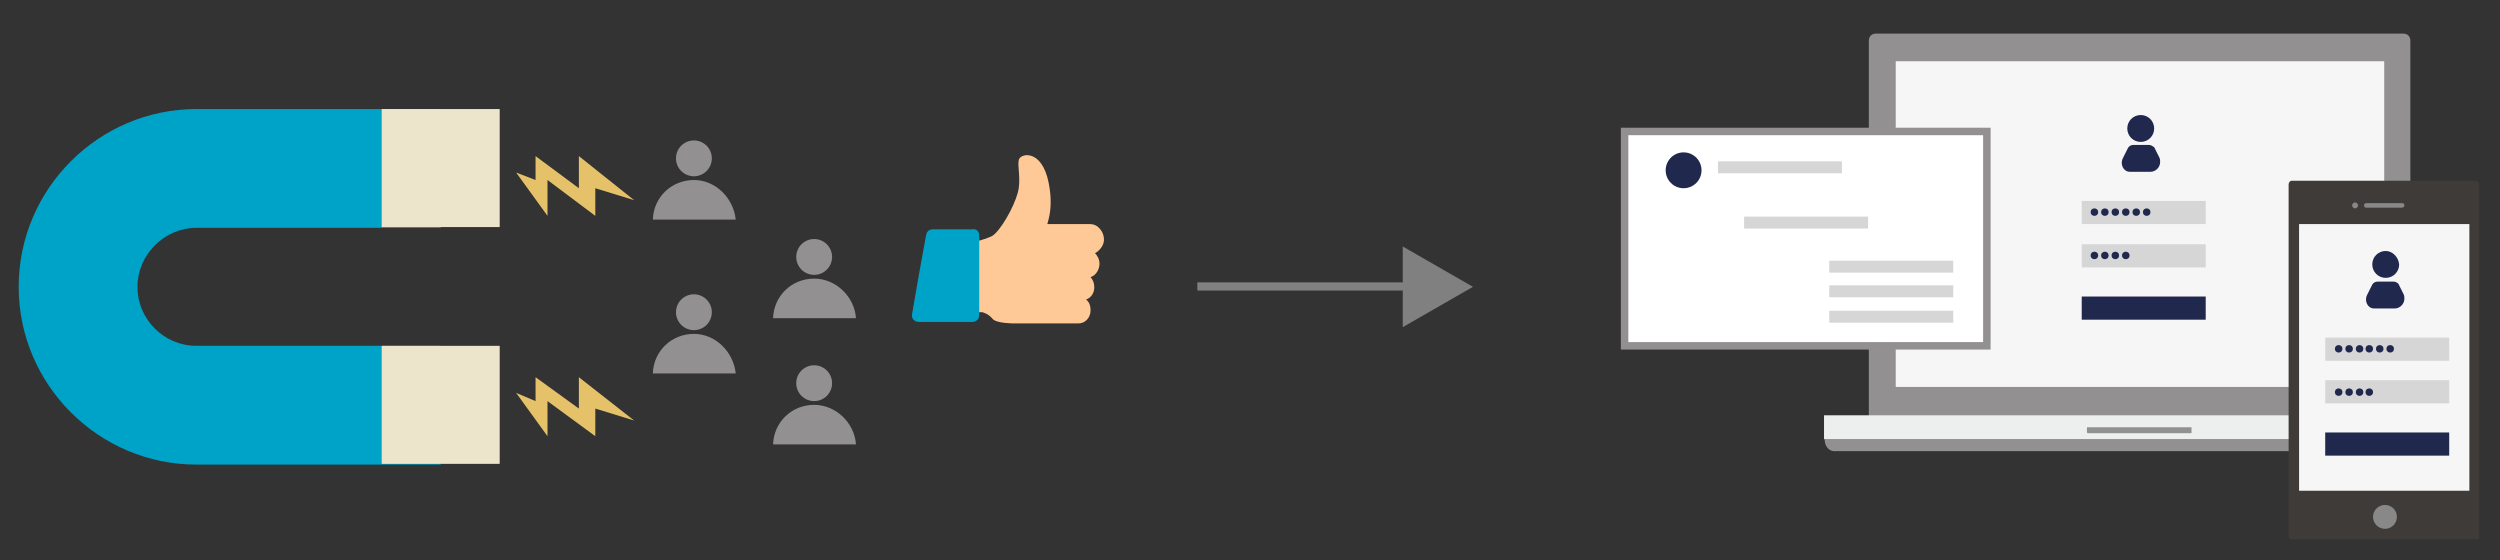 <?xml version="1.0" encoding="utf-8"?>
<!-- Generator: Adobe Illustrator 22.1.0, SVG Export Plug-In . SVG Version: 6.00 Build 0)  -->
<svg version="1.1"
	 id="svg4179" inkscape:version="0.91 r13725" sodipodi:docname="Prime Day logo 2015.svg" xmlns:cc="http://creativecommons.org/ns#" xmlns:dc="http://purl.org/dc/elements/1.1/" xmlns:inkscape="http://www.inkscape.org/namespaces/inkscape" xmlns:rdf="http://www.w3.org/1999/02/22-rdf-syntax-ns#" xmlns:sodipodi="http://sodipodi.sourceforge.net/DTD/sodipodi-0.dtd" xmlns:svg="http://www.w3.org/2000/svg"
	 xmlns="http://www.w3.org/2000/svg" xmlns:xlink="http://www.w3.org/1999/xlink" x="0px" y="0px" viewBox="0 0 334.7 75"
	 style="enable-background:new 0 0 334.7 75;" xml:space="preserve">
<rect x="0" y="0" width="334.7" height="75" fill="#333333" stroke="none"/>
<style type="text/css">
	.st0{fill:#929090;}
	.st1{fill:none;}
	.st2{fill:#00A3C8;}
	.st3{fill:#EDE4CC;}
	.st4{fill:#E5C26A;}
	.st5{fill:#FEC997;}
	.st6{fill:#EDEEEE;}
	.st7{fill:#F6F6F6;}
	.st8{fill:url(#SVGID_1_);}
	.st9{fill:url(#SVGID_2_);}
	.st10{fill:#D6D6D6;}
	.st11{fill:url(#SVGID_3_);}
	.st12{fill:url(#SVGID_4_);}
	.st13{fill:url(#SVGID_5_);}
	.st14{fill:url(#SVGID_6_);}
	.st15{fill:url(#SVGID_7_);}
	.st16{fill:url(#SVGID_8_);}
	.st17{fill:url(#SVGID_9_);}
	.st18{fill:url(#SVGID_10_);}
	.st19{fill:url(#SVGID_11_);}
	.st20{fill:url(#SVGID_12_);}
	.st21{fill:url(#SVGID_13_);}
	.st22{fill:#FFFFFF;stroke:#929090;stroke-miterlimit:10;}
	.st23{fill:url(#SVGID_14_);}
	.st24{fill:#3F3B39;}
	.st25{fill:#888888;}
	.st26{fill:url(#SVGID_15_);}
	.st27{fill:url(#SVGID_16_);}
	.st28{fill:url(#SVGID_17_);}
	.st29{fill:url(#SVGID_18_);}
	.st30{fill:url(#SVGID_19_);}
	.st31{fill:url(#SVGID_20_);}
	.st32{fill:url(#SVGID_21_);}
	.st33{fill:url(#SVGID_22_);}
	.st34{fill:url(#SVGID_23_);}
	.st35{fill:url(#SVGID_24_);}
	.st36{fill:url(#SVGID_25_);}
	.st37{fill:url(#SVGID_26_);}
	.st38{fill:url(#SVGID_27_);}
	.st39{fill:#808080;}
</style>
<g>
	<g>
		<circle class="st0" cx="92.9" cy="21.2" r="2.4"/>
		<g>
			<path class="st0" d="M92.9,24.1c-3,0-5.4,2.3-5.5,5.3h11.1C98.2,26.5,95.8,24.1,92.9,24.1z"/>
		</g>
	</g>
	<g>
		<circle class="st0" cx="92.9" cy="41.8" r="2.4"/>
		<g>
			<path class="st0" d="M92.9,44.7c-3,0-5.4,2.3-5.5,5.3h11.1C98.2,47.1,95.8,44.7,92.9,44.7z"/>
		</g>
	</g>
	<g>
		<circle class="st0" cx="109" cy="34.4" r="2.4"/>
		<g>
			<path class="st0" d="M109,37.3c-3,0-5.4,2.3-5.5,5.3h11.1C114.4,39.7,111.9,37.3,109,37.3z"/>
		</g>
	</g>
	<g>
		<circle class="st0" cx="109" cy="51.3" r="2.4"/>
		<g>
			<path class="st0" d="M109,54.2c-3,0-5.4,2.3-5.5,5.3h11.1C114.4,56.6,111.9,54.2,109,54.2z"/>
		</g>
	</g>
	<g>
		<g>
			<path class="st1" d="M118.2,46.3c4.4,0,7.9-3.6,7.9-7.9s-3.6-7.9-7.9-7.9H59.1v15.8H118.2z"/>
			<path class="st2" d="M26.3,46.3c-4.4,0-7.9-3.6-7.9-7.9s3.6-7.9,7.9-7.9h32.7V14.6H26.3c-13.1,0-23.8,10.7-23.8,23.8
				s10.7,23.8,23.8,23.8h32.7V46.3H26.3z"/>
		</g>
		<rect x="51.1" y="14.6" class="st3" width="15.8" height="15.8"/>
		<rect x="51.1" y="46.3" class="st3" width="15.8" height="15.8"/>
	</g>
	<polygon class="st4" points="69.1,23.1 71.7,24.1 71.7,20.9 77.5,25.2 77.5,20.9 84.9,26.8 79.7,25.2 79.7,28.9 73.3,24.1
		73.3,28.9 	"/>
	<polygon class="st4" points="69.1,52.6 71.7,53.7 71.7,50.5 77.5,54.7 77.5,50.5 84.9,56.3 79.7,54.7 79.7,58.4 73.3,53.7
		73.3,58.4 	"/>
	<g>
		<path class="st5" d="M146.6,33.9c0.3,0.3,0.6,0.8,0.6,1.4c0,0.8-0.5,1.6-1.2,1.8c0.3,0.3,0.5,0.8,0.5,1.3v0.1
			c0,0.8-0.5,1.4-1.1,1.6c0.4,0.3,0.6,0.8,0.6,1.3v0.2c0,0.9-0.7,1.7-1.6,1.7h-8.7c0,0-2.3,0-2.8-0.6c-0.3-0.4-0.8-0.7-1.1-0.8
			c-0.2-0.1-0.3-0.1-0.3-0.1h-2.7v-9.2c0,0,2.3-0.2,3.8-0.9c0.3-0.1,0.5-0.3,0.7-0.5c1.2-1.2,2.9-4.4,3.1-6.1c0.2-1.7-0.2-2.9,0-3.7
			c0.2-0.9,3.1-1.5,4,3.1c0.4,2,0.3,3.6,0,4.8c-0.1,0.3-0.1,0.5-0.2,0.7h5.7c0.4,0,0.7,0.1,1,0.3c0.5,0.4,0.9,1,0.9,1.8
			C147.8,32.8,147.3,33.5,146.6,33.9z"/>
	</g>
	<path class="st2" d="M131.1,31.5v10.7c0,0.5-0.4,0.9-0.9,0.9H123c-0.6,0-1-0.5-0.9-1l0.9-5.2l1-5.5c0.1-0.4,0.4-0.7,0.9-0.7h5.3
		C130.7,30.6,131.1,31,131.1,31.5z"/>
</g>
<g>
	<path class="st0" d="M321.8,57.4h-70.7c-0.5,0-0.9-0.4-0.9-0.9V5.4c0-0.5,0.4-0.9,0.9-0.9c0,0,0,0,0,0h70.7c0.5,0,0.9,0.4,0.9,0.9
		c0,0,0,0,0,0v51C322.7,57,322.3,57.4,321.8,57.4C321.8,57.4,321.8,57.4,321.8,57.4z"/>
	<path class="st0" d="M244.3,59.1c0.1,0.8,0.7,1.4,1.5,1.3h81.4c0.8,0,1.4-0.5,1.5-1.3c0,0,0,0,0,0v-0.3h-84.4V59.1z"/>
	<rect x="244.2" y="55.6" class="st6" width="84.4" height="3.2"/>
	<rect x="253.8" y="8.2" class="st7" width="65.4" height="43.6"/>
	<path class="st0" d="M293.3,58h-13.8c0,0-0.1-0.1-0.1-0.1v-0.6c0-0.1,0-0.1,0.1-0.1h13.8c0.1,0,0.1,0,0.1,0.1v0.6
		C293.4,58,293.4,58,293.3,58z"/>

		<linearGradient id="SVGID_1_" gradientUnits="userSpaceOnUse" x1="284.873" y1="63.51" x2="288.389" y2="63.51" gradientTransform="matrix(1 0 0 -1 0 80.667)">
		<stop  offset="0" style="stop-color:#20284D"/>
		<stop  offset="1" style="stop-color:#20284D"/>
	</linearGradient>
	<path class="st8" d="M286.6,15.4c-1,0-1.8,0.8-1.8,1.8c0,1,0.8,1.8,1.8,1.8c1,0,1.8-0.8,1.8-1.8c0,0,0,0,0,0
		C288.4,16.2,287.6,15.4,286.6,15.4L286.6,15.4z"/>

		<linearGradient id="SVGID_2_" gradientUnits="userSpaceOnUse" x1="284.029" y1="59.401" x2="289.229" y2="59.401" gradientTransform="matrix(1 0 0 -1 0 80.667)">
		<stop  offset="0" style="stop-color:#20284D"/>
		<stop  offset="1" style="stop-color:#20284D"/>
	</linearGradient>
	<path class="st9" d="M287.7,19.4h-2.1c-0.3,0-0.6,0.2-0.7,0.4l-0.7,1.4c-0.3,0.6-0.1,1.4,0.5,1.7c0.2,0.1,0.4,0.1,0.6,0.1h2.6
		c0.7,0,1.3-0.6,1.3-1.3c0-0.2,0-0.4-0.1-0.6l-0.7-1.4C288.2,19.6,288,19.4,287.7,19.4L287.7,19.4z"/>
	<rect x="278.7" y="26.9" class="st10" width="16.6" height="3.1"/>
	<rect x="278.7" y="32.7" class="st10" width="16.6" height="3.1"/>

		<linearGradient id="SVGID_3_" gradientUnits="userSpaceOnUse" x1="278.68" y1="39.445" x2="295.301" y2="39.445" gradientTransform="matrix(1 0 0 -1 0 80.667)">
		<stop  offset="0" style="stop-color:#20284D"/>
		<stop  offset="1" style="stop-color:#20284D"/>
	</linearGradient>
	<rect x="278.7" y="39.7" class="st11" width="16.6" height="3.1"/>

		<linearGradient id="SVGID_4_" gradientUnits="userSpaceOnUse" x1="279.927" y1="52.23" x2="280.879" y2="52.23" gradientTransform="matrix(1 0 0 -1 0 80.667)">
		<stop  offset="0" style="stop-color:#20284D"/>
		<stop  offset="1" style="stop-color:#20284D"/>
	</linearGradient>
	<circle class="st12" cx="280.4" cy="28.4" r="0.5"/>

		<linearGradient id="SVGID_5_" gradientUnits="userSpaceOnUse" x1="281.325" y1="52.23" x2="282.268" y2="52.23" gradientTransform="matrix(1 0 0 -1 0 80.667)">
		<stop  offset="0" style="stop-color:#20284D"/>
		<stop  offset="1" style="stop-color:#20284D"/>
	</linearGradient>
	<circle class="st13" cx="281.8" cy="28.4" r="0.5"/>

		<linearGradient id="SVGID_6_" gradientUnits="userSpaceOnUse" x1="282.714" y1="52.23" x2="283.666" y2="52.23" gradientTransform="matrix(1 0 0 -1 0 80.667)">
		<stop  offset="0" style="stop-color:#20284D"/>
		<stop  offset="1" style="stop-color:#20284D"/>
	</linearGradient>
	<circle class="st14" cx="283.2" cy="28.4" r="0.5"/>

		<linearGradient id="SVGID_7_" gradientUnits="userSpaceOnUse" x1="284.102" y1="52.23" x2="285.055" y2="52.23" gradientTransform="matrix(1 0 0 -1 0 80.667)">
		<stop  offset="0" style="stop-color:#20284D"/>
		<stop  offset="1" style="stop-color:#20284D"/>
	</linearGradient>
	<circle class="st15" cx="284.6" cy="28.4" r="0.5"/>

		<linearGradient id="SVGID_8_" gradientUnits="userSpaceOnUse" x1="285.501" y1="52.23" x2="286.443" y2="52.23" gradientTransform="matrix(1 0 0 -1 0 80.667)">
		<stop  offset="0" style="stop-color:#20284D"/>
		<stop  offset="1" style="stop-color:#20284D"/>
	</linearGradient>
	<circle class="st16" cx="286" cy="28.4" r="0.5"/>

		<linearGradient id="SVGID_9_" gradientUnits="userSpaceOnUse" x1="286.889" y1="52.23" x2="287.842" y2="52.23" gradientTransform="matrix(1 0 0 -1 0 80.667)">
		<stop  offset="0" style="stop-color:#20284D"/>
		<stop  offset="1" style="stop-color:#20284D"/>
	</linearGradient>
	<circle class="st17" cx="287.4" cy="28.4" r="0.5"/>

		<linearGradient id="SVGID_10_" gradientUnits="userSpaceOnUse" x1="279.927" y1="46.433" x2="280.879" y2="46.433" gradientTransform="matrix(1 0 0 -1 0 80.667)">
		<stop  offset="0" style="stop-color:#20284D"/>
		<stop  offset="1" style="stop-color:#20284D"/>
	</linearGradient>
	<circle class="st18" cx="280.4" cy="34.2" r="0.5"/>

		<linearGradient id="SVGID_11_" gradientUnits="userSpaceOnUse" x1="281.325" y1="46.433" x2="282.268" y2="46.433" gradientTransform="matrix(1 0 0 -1 0 80.667)">
		<stop  offset="0" style="stop-color:#20284D"/>
		<stop  offset="1" style="stop-color:#20284D"/>
	</linearGradient>
	<circle class="st19" cx="281.8" cy="34.2" r="0.5"/>

		<linearGradient id="SVGID_12_" gradientUnits="userSpaceOnUse" x1="282.714" y1="46.433" x2="283.666" y2="46.433" gradientTransform="matrix(1 0 0 -1 0 80.667)">
		<stop  offset="0" style="stop-color:#20284D"/>
		<stop  offset="1" style="stop-color:#20284D"/>
	</linearGradient>
	<circle class="st20" cx="283.2" cy="34.2" r="0.5"/>

		<linearGradient id="SVGID_13_" gradientUnits="userSpaceOnUse" x1="284.102" y1="46.433" x2="285.055" y2="46.433" gradientTransform="matrix(1 0 0 -1 0 80.667)">
		<stop  offset="0" style="stop-color:#20284D"/>
		<stop  offset="1" style="stop-color:#20284D"/>
	</linearGradient>
	<circle class="st21" cx="284.6" cy="34.2" r="0.5"/>
	<rect x="217.5" y="17.6" class="st22" width="48.5" height="28.7"/>

		<linearGradient id="SVGID_14_" gradientUnits="userSpaceOnUse" x1="223.03" y1="57.845" x2="227.732" y2="57.845" gradientTransform="matrix(1 0 0 -1 0 80.667)">
		<stop  offset="0" style="stop-color:#20284D"/>
		<stop  offset="1" style="stop-color:#20284D"/>
	</linearGradient>
	<circle class="st23" cx="225.4" cy="22.8" r="2.4"/>
	<rect x="230" y="21.6" class="st10" width="16.6" height="1.6"/>
	<rect x="233.5" y="29" class="st10" width="16.6" height="1.6"/>
	<rect x="244.9" y="34.9" class="st10" width="16.6" height="1.6"/>
	<rect x="244.9" y="38.2" class="st10" width="16.6" height="1.6"/>
	<rect x="244.9" y="41.6" class="st10" width="16.6" height="1.6"/>
	<path class="st24" d="M331.5,72.2h-24.6c-0.3,0-0.5-0.2-0.5-0.4c0,0,0,0,0-0.1v-47c0-0.3,0.2-0.5,0.4-0.5c0,0,0,0,0,0h24.6
		c0.3,0,0.5,0.2,0.5,0.4c0,0,0,0,0,0.1v47C332,72,331.8,72.2,331.5,72.2L331.5,72.2z"/>
	<rect x="307.8" y="30" class="st7" width="22.8" height="35.7"/>
	<path class="st25" d="M321.6,27.8h-4.8c-0.2,0-0.3-0.1-0.3-0.3c0,0,0,0,0,0c0-0.2,0.1-0.3,0.3-0.3c0,0,0,0,0,0h4.8
		c0.2,0,0.3,0.1,0.3,0.3c0,0,0,0,0,0C321.9,27.7,321.7,27.8,321.6,27.8z"/>
	<path class="st25" d="M315.7,27.5c0-0.2-0.2-0.4-0.4-0.4s-0.4,0.2-0.4,0.4s0.2,0.4,0.4,0.4C315.5,27.9,315.7,27.7,315.7,27.5
		C315.7,27.5,315.7,27.5,315.7,27.5z"/>
	<circle class="st25" cx="319.3" cy="69.2" r="1.6"/>

		<linearGradient id="SVGID_15_" gradientUnits="userSpaceOnUse" x1="317.537" y1="45.258" x2="321.054" y2="45.258" gradientTransform="matrix(1 0 0 -1 0 80.667)">
		<stop  offset="0" style="stop-color:#20284D"/>
		<stop  offset="1" style="stop-color:#20284D"/>
	</linearGradient>
	<path class="st26" d="M319.4,33.6c-1,0-1.8,0.8-1.8,1.8s0.8,1.8,1.8,1.8c1,0,1.8-0.8,1.8-1.8c0,0,0,0,0,0
		C321.1,34.4,320.3,33.6,319.4,33.6L319.4,33.6z"/>

		<linearGradient id="SVGID_16_" gradientUnits="userSpaceOnUse" x1="316.696" y1="41.148" x2="321.898" y2="41.148" gradientTransform="matrix(1 0 0 -1 0 80.667)">
		<stop  offset="0" style="stop-color:#20284D"/>
		<stop  offset="1" style="stop-color:#20284D"/>
	</linearGradient>
	<path class="st27" d="M320.4,37.7h-2.1c-0.3,0-0.6,0.2-0.7,0.4l-0.7,1.4c-0.3,0.6-0.1,1.4,0.5,1.7c0.2,0.1,0.4,0.1,0.6,0.1h2.6
		c0.7,0,1.3-0.6,1.3-1.3c0-0.2,0-0.4-0.1-0.6l-0.7-1.4C320.9,37.8,320.7,37.7,320.4,37.7L320.4,37.7z"/>
	<rect x="311.3" y="45.2" class="st10" width="16.6" height="3.1"/>
	<rect x="311.3" y="50.9" class="st10" width="16.6" height="3.1"/>

		<linearGradient id="SVGID_17_" gradientUnits="userSpaceOnUse" x1="311.345" y1="21.192" x2="327.966" y2="21.192" gradientTransform="matrix(1 0 0 -1 0 80.667)">
		<stop  offset="0" style="stop-color:#20284D"/>
		<stop  offset="1" style="stop-color:#20284D"/>
	</linearGradient>
	<rect x="311.3" y="57.9" class="st28" width="16.6" height="3.1"/>

		<linearGradient id="SVGID_18_" gradientUnits="userSpaceOnUse" x1="312.591" y1="33.977" x2="313.544" y2="33.977" gradientTransform="matrix(1 0 0 -1 0 80.667)">
		<stop  offset="0" style="stop-color:#20284D"/>
		<stop  offset="1" style="stop-color:#20284D"/>
	</linearGradient>
	<circle class="st29" cx="313.1" cy="46.7" r="0.5"/>

		<linearGradient id="SVGID_19_" gradientUnits="userSpaceOnUse" x1="313.99" y1="33.977" x2="314.943" y2="33.977" gradientTransform="matrix(1 0 0 -1 0 80.667)">
		<stop  offset="0" style="stop-color:#20284D"/>
		<stop  offset="1" style="stop-color:#20284D"/>
	</linearGradient>
	<circle class="st30" cx="314.5" cy="46.7" r="0.5"/>

		<linearGradient id="SVGID_20_" gradientUnits="userSpaceOnUse" x1="315.378" y1="33.977" x2="316.331" y2="33.977" gradientTransform="matrix(1 0 0 -1 0 80.667)">
		<stop  offset="0" style="stop-color:#20284D"/>
		<stop  offset="1" style="stop-color:#20284D"/>
	</linearGradient>
	<circle class="st31" cx="315.9" cy="46.7" r="0.5"/>

		<linearGradient id="SVGID_21_" gradientUnits="userSpaceOnUse" x1="316.767" y1="33.977" x2="317.719" y2="33.977" gradientTransform="matrix(1 0 0 -1 0 80.667)">
		<stop  offset="0" style="stop-color:#20284D"/>
		<stop  offset="1" style="stop-color:#20284D"/>
	</linearGradient>
	<circle class="st32" cx="317.2" cy="46.7" r="0.5"/>

		<linearGradient id="SVGID_22_" gradientUnits="userSpaceOnUse" x1="318.165" y1="33.977" x2="319.118" y2="33.977" gradientTransform="matrix(1 0 0 -1 0 80.667)">
		<stop  offset="0" style="stop-color:#20284D"/>
		<stop  offset="1" style="stop-color:#20284D"/>
	</linearGradient>
	<circle class="st33" cx="318.6" cy="46.7" r="0.5"/>

		<linearGradient id="SVGID_23_" gradientUnits="userSpaceOnUse" x1="319.554" y1="33.977" x2="320.507" y2="33.977" gradientTransform="matrix(1 0 0 -1 0 80.667)">
		<stop  offset="0" style="stop-color:#20284D"/>
		<stop  offset="1" style="stop-color:#20284D"/>
	</linearGradient>
	<circle class="st34" cx="320" cy="46.7" r="0.5"/>

		<linearGradient id="SVGID_24_" gradientUnits="userSpaceOnUse" x1="312.591" y1="28.18" x2="313.544" y2="28.18" gradientTransform="matrix(1 0 0 -1 0 80.667)">
		<stop  offset="0" style="stop-color:#20284D"/>
		<stop  offset="1" style="stop-color:#20284D"/>
	</linearGradient>
	<circle class="st35" cx="313.1" cy="52.5" r="0.5"/>

		<linearGradient id="SVGID_25_" gradientUnits="userSpaceOnUse" x1="313.99" y1="28.18" x2="314.943" y2="28.18" gradientTransform="matrix(1 0 0 -1 0 80.667)">
		<stop  offset="0" style="stop-color:#20284D"/>
		<stop  offset="1" style="stop-color:#20284D"/>
	</linearGradient>
	<circle class="st36" cx="314.5" cy="52.5" r="0.5"/>

		<linearGradient id="SVGID_26_" gradientUnits="userSpaceOnUse" x1="315.378" y1="28.18" x2="316.331" y2="28.18" gradientTransform="matrix(1 0 0 -1 0 80.667)">
		<stop  offset="0" style="stop-color:#20284D"/>
		<stop  offset="1" style="stop-color:#20284D"/>
	</linearGradient>
	<circle class="st37" cx="315.9" cy="52.5" r="0.5"/>

		<linearGradient id="SVGID_27_" gradientUnits="userSpaceOnUse" x1="316.767" y1="28.18" x2="317.719" y2="28.18" gradientTransform="matrix(1 0 0 -1 0 80.667)">
		<stop  offset="0" style="stop-color:#20284D"/>
		<stop  offset="1" style="stop-color:#20284D"/>
	</linearGradient>
	<circle class="st38" cx="317.2" cy="52.5" r="0.5"/>
</g>
<g>
	<rect x="160.3" y="37.8" class="st39" width="29.1" height="1.1"/>
	<g>
		<polygon class="st39" points="187.8,43.8 197.2,38.4 187.8,33 		"/>
	</g>
</g>
</svg>
